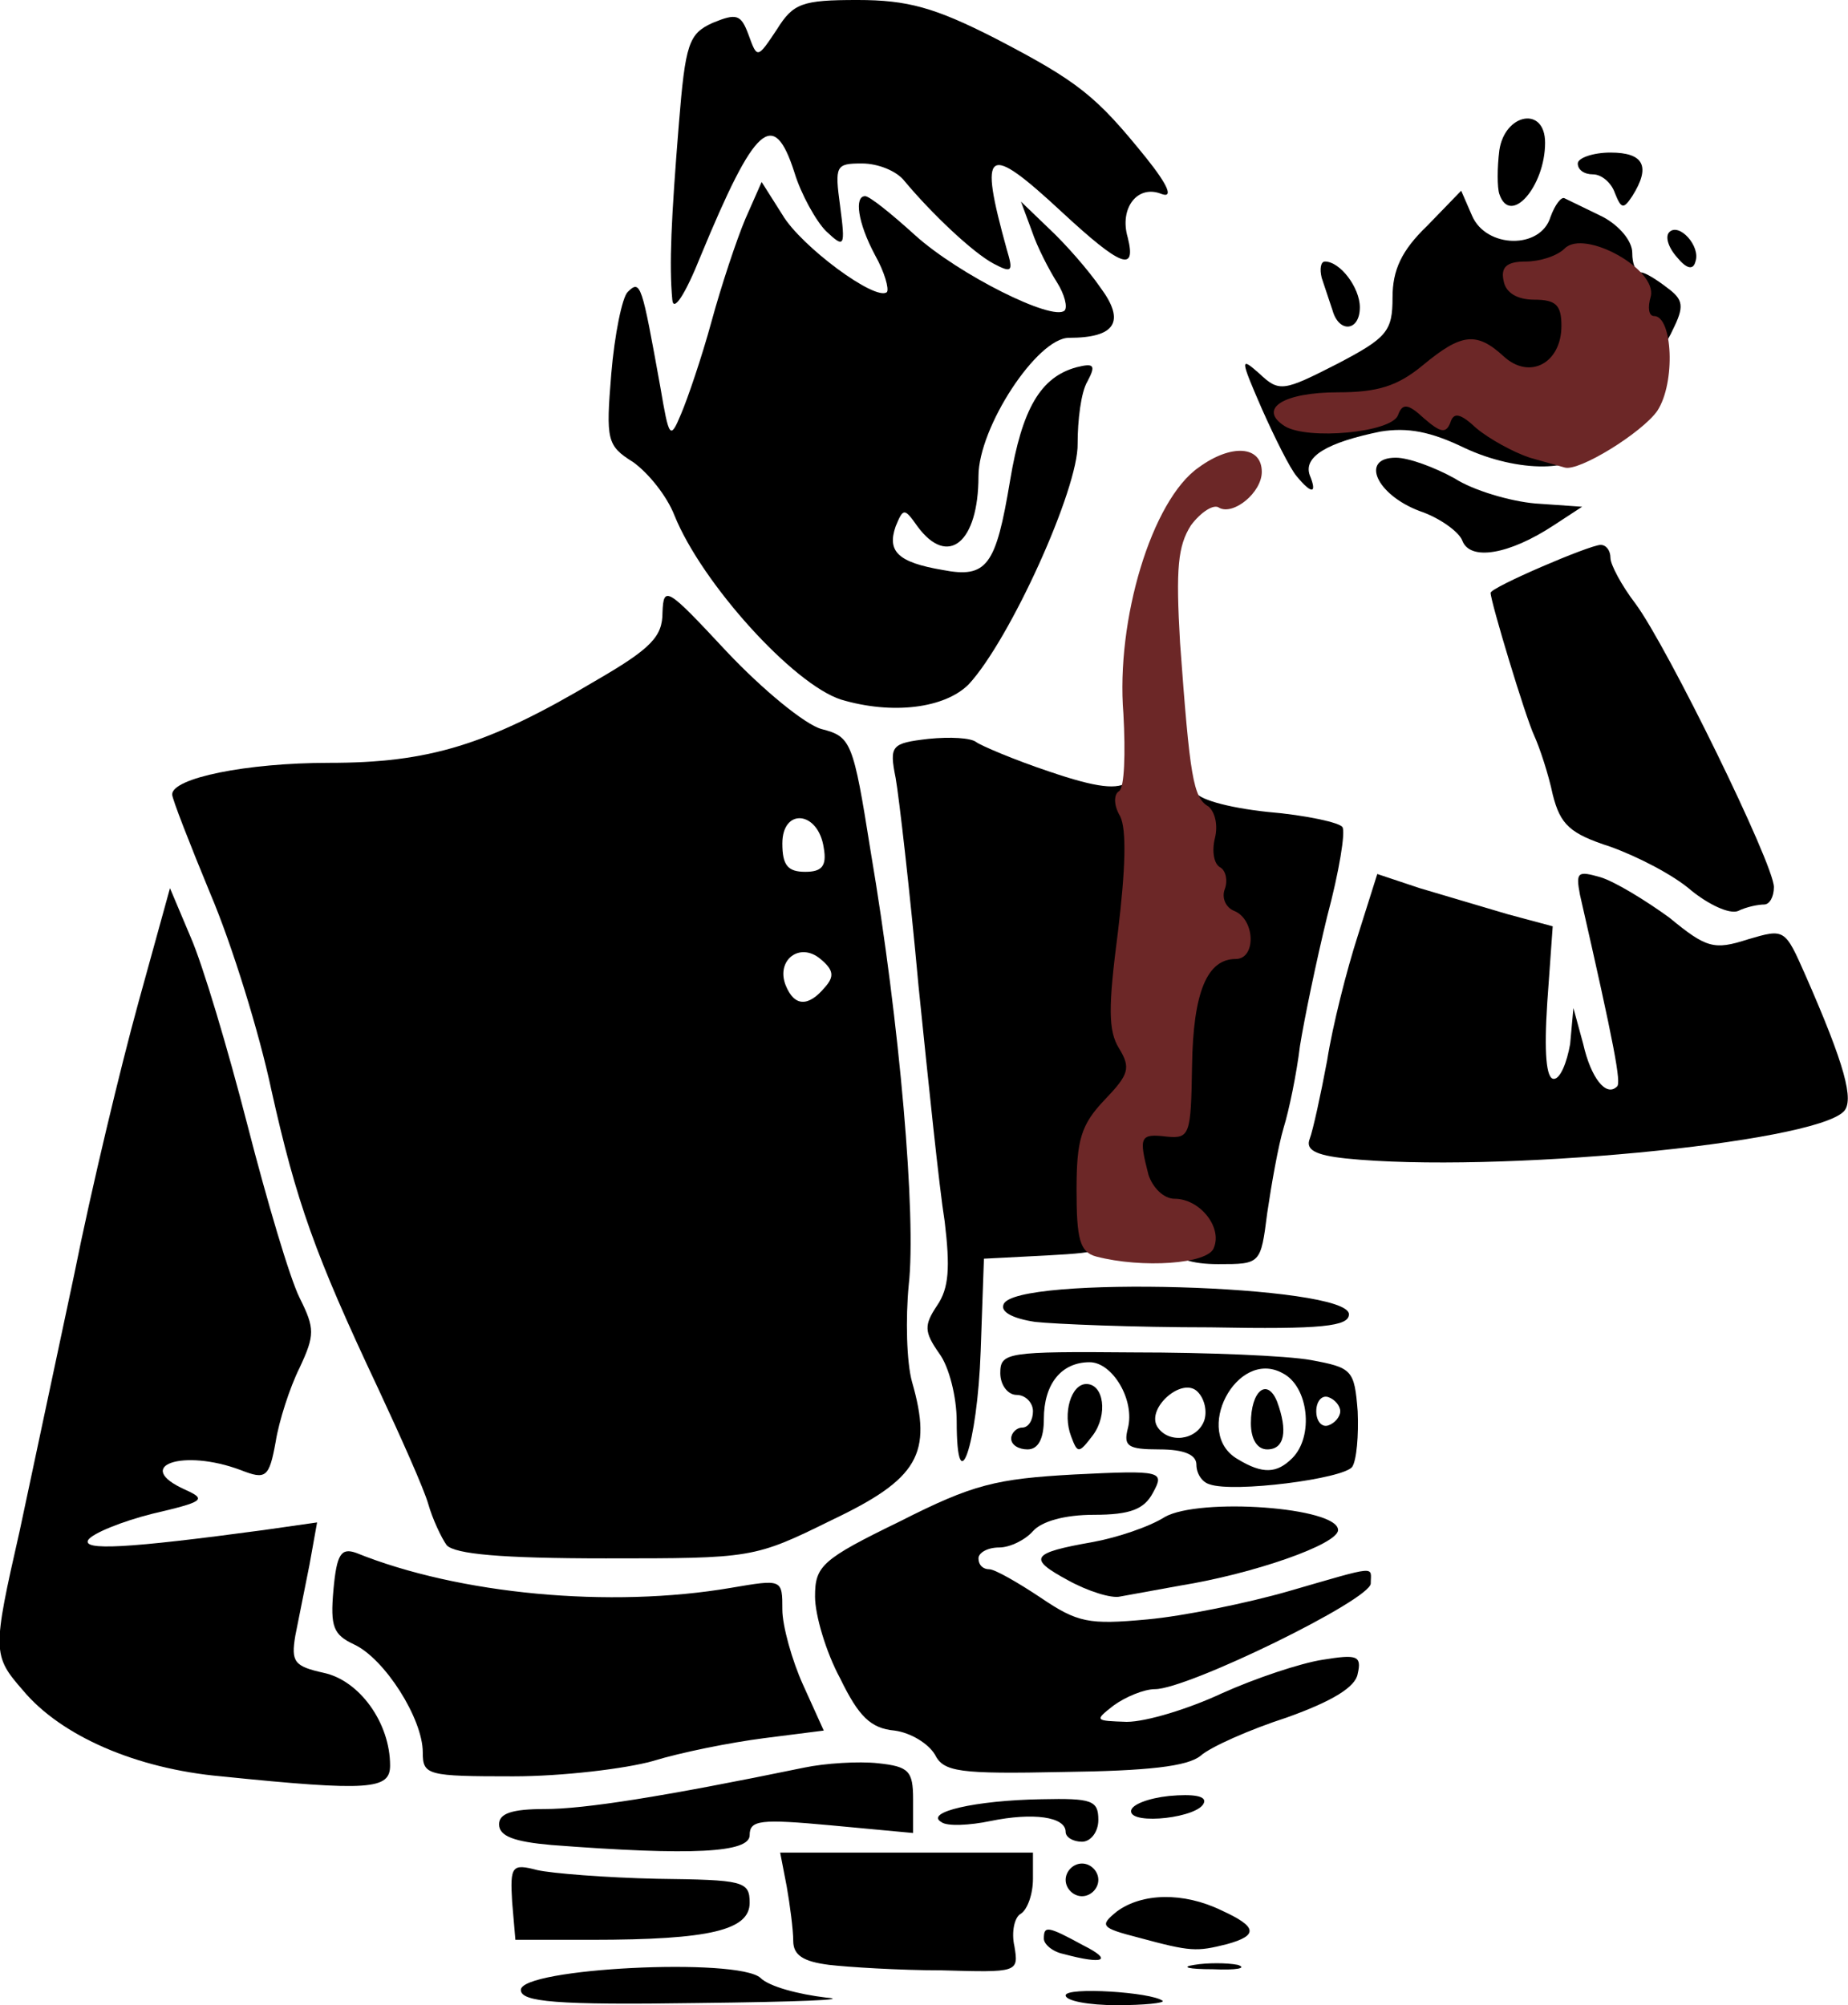 <svg xmlns="http://www.w3.org/2000/svg" id="root" viewBox="1252 70 1696 1840">
  <g>
    <path
      d="M1730 1896c0-20 199-30 220-11 8 8 35 15 60 18 25 2-28 4-117 5-131 2-163-1-163-12zm500 5c0-8 79-3 89 5 2 2-17 4-42 4-26 0-47-4-47-9zm-217-28c-24-3-33-9-33-22 0-10-3-33-6-50l-6-31h232v24c0 14-5 28-11 32-6 3-9 17-6 30 4 24 3 24-67 22-39 0-86-3-103-5zm335 0c12-2 30-2 40 0 9 3-1 5-23 4-22 0-30-2-17-4zm-120-10c-10-2-18-9-18-14 0-12 3-12 36 6 28 14 19 18-18 8zm69-15c-35-9-36-11-20-24 23-17 61-18 96-1 33 15 34 23 5 31-28 7-33 7-81-6zm-575-33c-2-33 0-35 23-29 13 3 63 7 110 8 79 1 85 2 85 22 0 25-36 34-145 34h-70l-3-35zm508-20c0-8 7-15 15-15s15 7 15 15-7 15-15 15-15-7-15-15zm-472-32c-34-3-48-8-48-19 0-10 12-14 42-14 36 0 107-11 238-38 19-4 50-6 68-4 28 3 32 7 32 33v31l-75-7c-65-6-75-5-75 9 0 16-52 19-182 9zm472-12c0-14-30-18-69-10-19 4-40 5-45 1-16-9 31-20 92-21 46-1 52 1 52 19 0 11-7 20-15 20s-15-4-15-9zm60-19c0-6 16-12 35-14 22-2 34 0 32 6-4 14-67 21-67 8zm-835-32c-78-7-147-37-182-79-28-32-28-36-3-146l50-235c16-80 43-192 59-250l29-105 19 45c11 25 34 102 52 172s39 141 48 159c14 28 14 34 0 64-9 18-19 49-22 68-6 33-9 35-32 26-53-20-100-4-51 18 20 9 17 11-30 22-28 7-55 18-59 24-6 10 35 8 161-9l49-7-7 39-13 65c-4 24-1 28 26 34 33 7 61 46 61 85 0 22-18 24-155 10z"
    />
    <path
      d="M1640 1678c0-31-35-86-63-99-19-9-22-16-19-50 3-33 7-39 21-34 94 38 233 51 344 32 47-8 47-8 47 20 0 15 9 47 19 69l19 42-55 7c-31 4-76 13-102 21-25 7-83 14-128 14-79 0-83-1-83-22zm470 2c-6-10-22-20-37-22-22-2-33-13-50-48-13-24-23-58-23-75 0-28 6-34 78-69 67-34 88-39 160-43 81-4 83-3 72 17-8 15-21 20-54 20-27 0-48 6-56 15-7 8-21 15-31 15-11 0-19 5-19 10 0 6 4 10 10 10 5 0 26 12 47 26 34 23 44 25 98 20 33-3 92-15 130-26 83-24 75-23 75-7 0 15-168 97-198 97-10 0-27 7-38 15-18 14-17 14 12 15 18 0 57-12 87-26 31-14 73-28 93-31 31-5 36-4 32 13-2 12-23 25-65 40-34 11-70 27-79 35-12 10-49 14-126 15-96 2-110 0-118-16z"
    />
    <path
      d="M2232 1520c-37-20-34-25 23-35 22-4 52-14 66-23 32-18 159-9 159 12 0 13-77 40-145 51l-55 10c-8 2-30-5-48-15zm-570-32c-5-7-13-24-17-38s-25-61-46-106c-58-123-75-171-98-274-11-52-36-133-56-180-19-46-35-87-35-91 0-15 68-29 144-29 91 0 145-16 244-75 52-30 62-41 62-63 1-25 4-23 59 36 33 35 72 67 87 71 27 7 29 11 45 112 27 159 42 336 35 398-3 31-2 71 3 89 19 66 6 89-74 127-71 35-73 35-207 35-97 0-138-4-146-12zm347-512c9-10 8-16-4-26-19-16-41 1-32 24 8 20 21 20 36 2zm-1-128c-5-34-38-37-38-4 0 20 5 26 21 26 15 0 20-5 17-22zm354 584c-7-2-12-10-12-18 0-9-11-14-34-14-29 0-33-3-29-19 7-26-14-61-35-61-26 0-42 20-42 52 0 18-5 28-15 28-8 0-15-4-15-10 0-5 5-10 10-10 6 0 10-7 10-15s-7-15-15-15-15-9-15-20c0-19 6-20 123-19 67 0 140 3 162 7 38 7 40 9 43 47 1 22-1 45-5 51-8 11-109 24-131 16zm76-24c20-20 15-66-9-78-42-23-83 55-41 79 23 14 36 13 50-1zm-81-34c3-8 1-20-6-27-14-14-47 15-37 32 10 16 36 13 43-5zm125-9c0-5-5-11-11-13s-11 4-11 13 5 15 11 13 11-8 11-13z"
    />
    <path
      d="M2400 1376c0-30 15-42 24-20 10 27 7 44-9 44-9 0-15-9-15-24zm-270-2c0-22-7-50-16-62-14-20-14-26-2-44 11-16 12-35 7-77-5-31-15-128-24-216-8-88-18-174-21-191-6-30-4-32 30-36 20-2 39-1 44 3 4 3 34 16 67 27 44 15 63 17 73 9 24-19 34 13 28 92-5 65-4 72 9 61 12-10 14-24 9-59-3-25-1-57 5-71 5-14 10-20 10-14 1 7 29 15 66 19 36 3 67 10 69 14 3 4-3 41-14 82-10 41-21 94-25 119-3 25-10 59-15 75-5 17-11 51-15 78-6 47-6 47-45 47-24 0-40-5-44-15-3-8-14-15-25-15s-22-8-24-17c-3-11-5-8-6 9-1 26-4 27-58 30l-58 3-3 85c-3 86-22 141-22 64z"
    />
    <path
      d="M2235 1388c-8-21 0-48 14-48 16 0 20 28 6 47-13 17-14 17-20 1zm-33-105c-20-3-32-9-29-16 9-27 317-18 317 9 0 11-24 14-127 12-71 0-143-3-161-5zm285-150c-28-3-37-8-33-18 3-8 10-40 16-72 5-32 18-83 28-114l18-57 39 13 81 24 41 11-5 70c-3 46-1 70 6 70 6 0 12-15 15-32l3-33 9 33c7 31 21 49 31 39 4-3-2-36-34-176-4-21-2-22 19-16 13 4 41 21 63 37 34 28 41 30 72 20 34-10 34-10 53 33 36 82 45 115 35 125-29 29-321 57-457 43zm317-246c-16-14-49-31-74-40-37-12-46-20-53-48-4-19-12-43-17-54-8-17-40-123-40-131 0-5 91-44 101-44 5 0 9 5 9 12 0 6 10 25 23 42 29 39 127 239 127 260 0 9-4 16-9 16s-16 2-24 6c-8 3-27-6-43-19zm-780-175c-44-14-128-107-153-169-7-18-24-39-38-49-24-15-25-20-20-81 3-36 10-70 15-75 12-12 13-7 30 87 8 47 9 49 19 25 6-14 19-52 28-85s23-75 31-94l15-34 19 30c17 29 86 80 96 71 2-3-2-18-11-34-16-30-19-54-9-54 4 0 24 16 46 36 40 36 126 79 137 69 3-3 0-15-7-26s-18-32-23-47l-10-27 26 25c15 14 36 38 47 54 23 31 14 46-29 46-29 0-83 82-83 127 0 61-28 84-56 46-12-17-13-17-20 0-8 23 2 33 43 40 41 8 49-4 62-82 11-66 28-95 61-104 16-4 18-2 10 13-6 10-9 36-9 57 1 41-62 180-100 221-22 22-70 28-117 14zm570-146c-3-8-21-21-39-27-40-15-55-49-22-49 12 0 36 9 54 19 17 11 51 21 74 23l43 3-26 17c-41 27-77 33-84 14z"
    />
    <path
      d="M2442 507c-6-7-20-35-32-62-20-46-20-48-2-32 18 17 22 16 71-9 46-24 51-30 51-61 0-25 8-43 32-66l31-32 10 23c13 30 63 31 72 1 4-11 10-19 13-17l35 17c15 8 27 22 27 33 0 10 3 18 8 18 4 0 15 7 24 14 15 11 16 17 5 39-18 40-51 33-60-13-3-17-5-12-6 16-1 48-15 64-56 65-30 2-30 2 8 12 26 7 37 16 35 26-5 25-63 25-112 2-31-15-52-19-77-15-49 10-71 23-65 40 7 17 2 18-12 1z"
    />
    <path
      d="m2475 355-10-30c-2-8-1-15 3-15 14 0 32 24 32 42 0 22-19 24-25 3zm-606-10c-3-32-1-74 6-161 6-74 9-83 31-93 22-9 26-8 33 11 8 22 8 22 26-5 15-24 23-27 74-27 46 0 71 7 126 35 77 40 93 53 139 110 20 25 25 37 14 33-22-9-39 13-31 40 8 32-6 27-60-23-70-65-77-60-51 34 6 20 5 22-12 13-19-10-57-46-82-76-7-9-24-16-39-16-24 0-25 2-20 39 5 38 4 39-13 23-9-9-23-34-29-54-19-59-36-44-86 77-14 35-25 52-26 40zm922-39c-8-9-11-19-7-23 9-9 29 13 24 27-2 8-8 7-17-4zm-163-58c-2-6-2-24 0-40 5-34 42-41 42-7 0 40-32 77-42 47zm106-1c-3-9-12-17-20-17s-14-4-14-10c0-5 14-10 30-10 31 0 37 13 20 40-8 12-10 12-16-3z"
    />
  </g>
  <path
    fill="#6C2727"
    d="M2258 1223c-15-4-18-16-18-61 0-46 4-60 26-83s24-29 13-47c-10-16-10-38-1-107 7-58 8-94 2-106-6-10-6-20-1-23s6-35 4-71c-7-86 26-196 69-226 30-22 58-20 58 4 0 19-26 40-39 33-5-4-17 4-26 16-12 19-14 39-10 108 9 123 12 142 26 150 6 5 9 17 6 29s-1 24 5 27c5 3 7 12 4 20s1 17 9 20c19 8 20 44 1 44-26 0-39 30-40 98-1 63-2 67-23 65-25-3-26 0-17 35 4 12 14 22 24 22 23 0 44 26 36 45-5 15-66 19-108 8zm398-733c-15-5-37-17-49-27-15-14-21-15-24-5-4 10-9 9-24-4-15-14-20-14-24-3-6 16-83 23-104 10-25-16-1-31 49-31 37 0 55-6 78-25 35-29 49-31 74-8 24 22 53 6 53-28 0-19-5-24-25-24-15 0-26-6-28-17-3-13 3-18 20-18 13 0 29-5 36-12 18-18 85 19 79 44-3 10-2 18 3 18 17 0 20 61 3 87-14 20-72 56-85 52l-32-9z"
  />
</svg>
